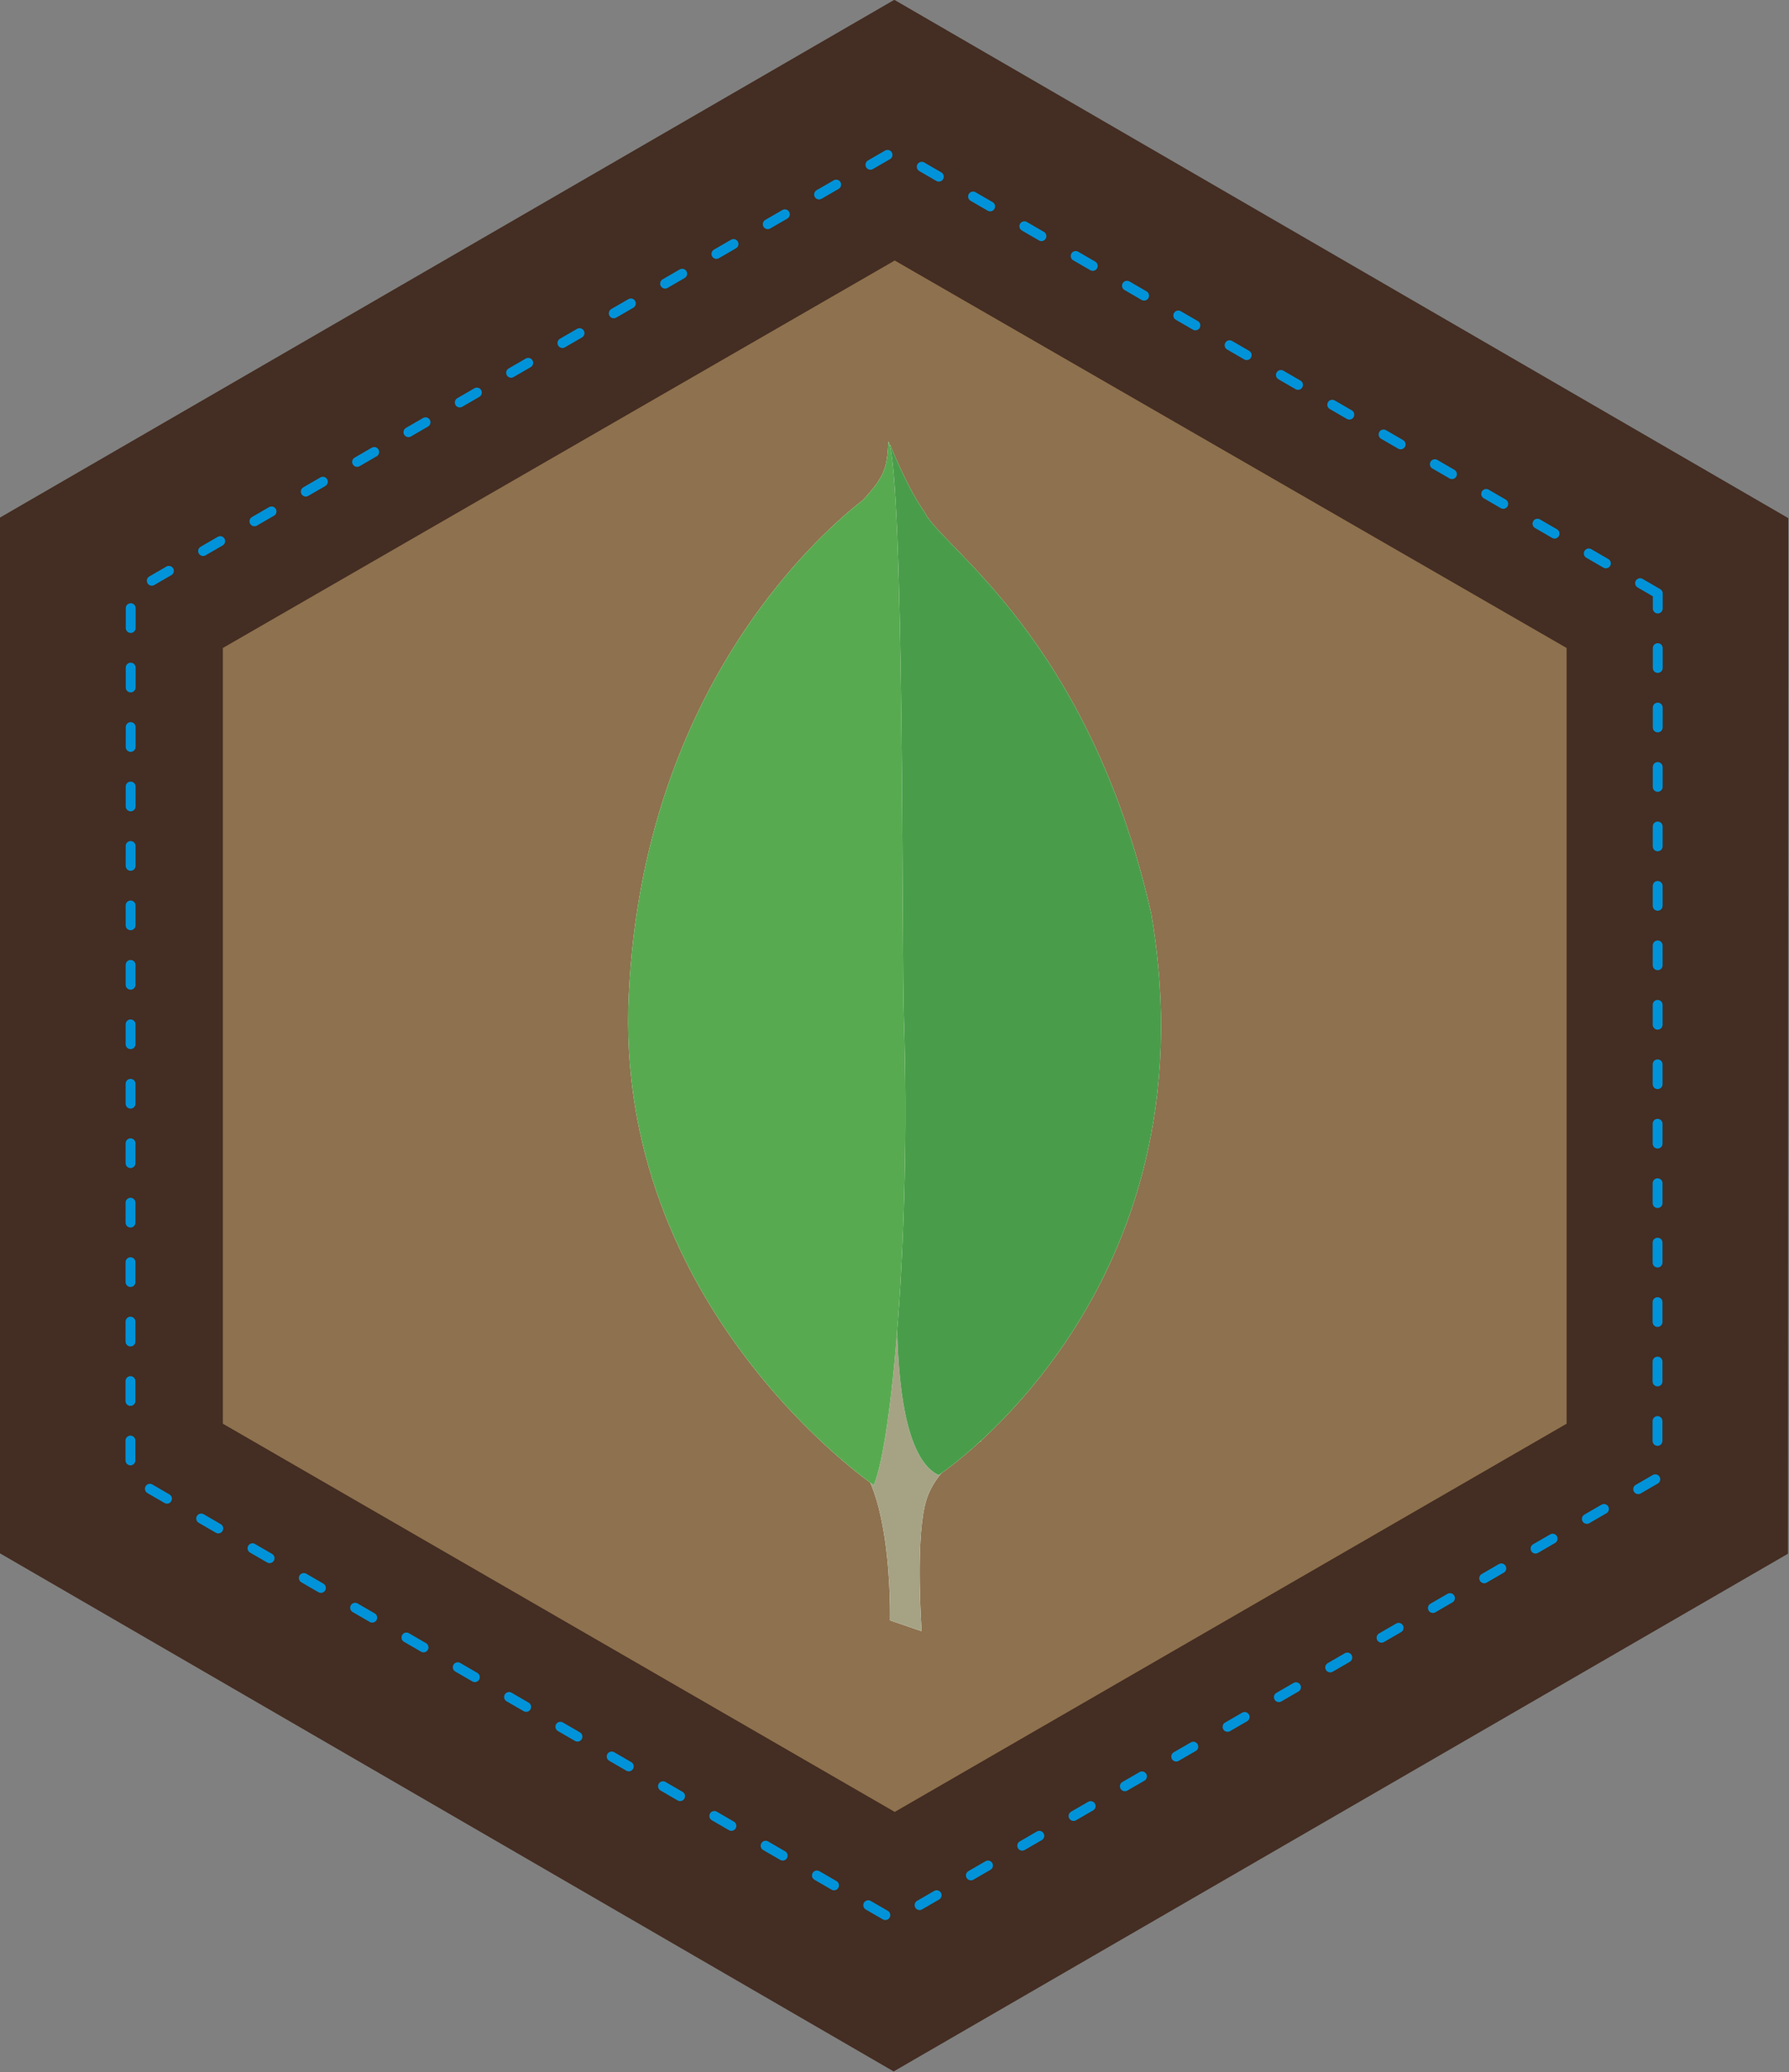 <?xml version="1.0" encoding="UTF-8" standalone="no"?>
<!-- Generator: Adobe Illustrator 18.1.0, SVG Export Plug-In . SVG Version: 6.00 Build 0)  -->

<svg
   xmlns:dc="http://purl.org/dc/elements/1.1/"
   xmlns:cc="http://creativecommons.org/ns#"
   xmlns:rdf="http://www.w3.org/1999/02/22-rdf-syntax-ns#"
   xmlns:svg="http://www.w3.org/2000/svg"
   xmlns="http://www.w3.org/2000/svg"
   xmlns:sodipodi="http://sodipodi.sourceforge.net/DTD/sodipodi-0.dtd"
   xmlns:inkscape="http://www.inkscape.org/namespaces/inkscape"
   version="1.1"
   id="Layer_1"
   x="0px"
   y="0px"
   viewBox="0 0 180.723 209.355"
   enable-background="new 0 0 320 240"
   xml:space="preserve"
   inkscape:version="0.91 r13725"
   sodipodi:docname="mongodb.svg"
   width="180.723"
   height="209.355"
   inkscape:export-filename="/home/mc/Papers/Projects/Forks/hexbin/hexagons/mongodb.png"
   inkscape:export-xdpi="90"
   inkscape:export-ydpi="90"><rect x="0" y="0" width="180.723" height="209.355" fill="#808080" stroke="none"/><defs
     id="defs63"><clipPath
       clipPathUnits="userSpaceOnUse"
       id="clipPath6071"><path
         style="color:#000000;display:inline;overflow:visible;visibility:visible;fill:none;fill-opacity:1;fill-rule:nonzero;stroke:#0093d9;stroke-width:0.63;stroke-linecap:round;stroke-linejoin:miter;stroke-miterlimit:4;stroke-dasharray:1.26, 2.52;stroke-dashoffset:7.517;stroke-opacity:1;marker:none;enable-background:accumulate"
         d="m 154.549,54.851 c -18.228,10.556 -36.457,21.109 -54.686,31.664 -0.005,21.977 -0.013,43.955 -0.021,65.932 18.969,10.999 37.936,21.999 56.906,32.997 18.976,-10.987 37.951,-21.974 56.927,-32.961 0.006,-21.977 0.013,-43.954 0.021,-65.931 C 194.727,75.553 175.757,64.553 156.789,53.553 c -0.746,0.433 -1.493,0.865 -2.239,1.298 z"
         id="path6073"
         inkscape:connector-curvature="0" /></clipPath></defs><sodipodi:namedview
     pagecolor="#ffffff"
     bordercolor="#666666"
     borderopacity="1"
     objecttolerance="10"
     gridtolerance="10"
     guidetolerance="10"
     inkscape:pageopacity="0"
     inkscape:pageshadow="2"
     inkscape:window-width="1366"
     inkscape:window-height="704"
     id="namedview61"
     showgrid="false"
     fit-margin-top="0"
     fit-margin-left="0"
     fit-margin-right="0"
     fit-margin-bottom="0"
     inkscape:zoom="2.0263158"
     inkscape:cx="88.586586"
     inkscape:cy="66.539739"
     inkscape:window-x="0"
     inkscape:window-y="27"
     inkscape:window-maximized="1"
     inkscape:current-layer="Layer_1" /><polygon
     points="251,67.2 251,171.7 160.5,224 70,171.7 70,67.2 160.5,15 "
     id="polygon3"
     style="fill:#442d22;fill-opacity:1"
     transform="matrix(1.587,0,0,1.587,-158.483,-85.007)"
     clip-path="url(#clipPath6071)" /><polygon
     points="251,67.2 251,171.7 160.5,224 70,171.7 70,67.2 160.5,15 "
     id="polygon3-3"
     style="fill:#8e714e;fill-opacity:1"
     transform="matrix(0.75,0,0,0.75,-29.99,15.072)" /><g
     transform="matrix(0.846,0,0,0.846,63.452,44.414)"
     style="fill:none;fill-rule:evenodd;stroke:none;stroke-width:1"
     id="g4229"><path
       d="m 35.053,142.317 -3.783,-1.293 c 0,0 0.462,-19.287 -6.459,-20.671 -4.614,-5.352 0.738,-227.013 17.348,-0.738 0,0 -5.721,2.86 -6.736,7.752 -1.108,4.799 -0.37,14.95 -0.37,14.95 l 0,0 0,0 z"
       id="path4231"
       inkscape:connector-curvature="0"
       style="fill:#ffffff" /><path
       d="m 35.053,142.317 -3.783,-1.293 c 0,0 0.462,-19.287 -6.459,-20.671 -4.614,-5.352 0.738,-227.013 17.348,-0.738 0,0 -5.721,2.86 -6.736,7.752 -1.108,4.799 -0.37,14.95 -0.37,14.95 l 0,0 0,0 z"
       id="path4233"
       inkscape:connector-curvature="0"
       style="fill:#a6a385" /><path
       d="m 37.084,123.676 c 0,0 33.129,-21.779 25.377,-67.089 C 54.987,23.643 37.36,12.846 35.423,8.693 33.301,5.74 31.27,0.572 31.27,0.572 L 32.655,92.207 c 0,0.092 -2.861,28.054 4.429,31.469"
       id="path4235"
       inkscape:connector-curvature="0"
       style="fill:#ffffff" /><path
       d="m 37.084,123.676 c 0,0 33.129,-21.779 25.377,-67.089 C 54.987,23.643 37.36,12.846 35.423,8.693 33.301,5.74 31.27,0.572 31.27,0.572 L 32.655,92.207 c 0,0.092 -2.861,28.054 4.429,31.469"
       id="path4237"
       inkscape:connector-curvature="0"
       style="fill:#499d4a" /><path
       d="m 29.333,124.875 c 0,0 -31.099,-21.225 -29.253,-58.599 C 1.832,28.903 23.795,10.539 28.04,7.216 c 2.769,-2.953 2.861,-4.061 3.046,-7.013 1.937,4.153 1.569,62.106 1.845,68.934 0.831,26.3 -1.476,50.755 -3.599,55.738 l 0,0 0,0 z"
       id="path4239"
       inkscape:connector-curvature="0"
       style="fill:#ffffff" /><path
       d="m 29.333,124.875 c 0,0 -31.099,-21.225 -29.253,-58.599 C 1.832,28.903 23.795,10.539 28.04,7.216 c 2.769,-2.953 2.861,-4.061 3.046,-7.013 1.937,4.153 1.569,62.106 1.845,68.934 0.831,26.3 -1.476,50.755 -3.599,55.738 l 0,0 0,0 z"
       id="path4241"
       inkscape:connector-curvature="0"
       style="fill:#58aa50" /></g><path
     transform="matrix(0.86,0,0,0.863,-14.517,-4.614)"
     inkscape:transform-center-y="-1.5566024"
     inkscape:transform-center-x="0.34789098"
     d="m 211.608,74.824 -0.033,103.562 -89.704,51.752 -89.67,-51.81 0.033,-103.562 89.704,-51.752 z"
     inkscape:randomized="0"
     inkscape:rounded="0"
     inkscape:flatsided="true"
     sodipodi:arg2="0.0003204856"
     sodipodi:arg1="-0.52327829"
     sodipodi:r2="103.56153"
     sodipodi:r1="103.56153"
     sodipodi:cy="126.57602"
     sodipodi:cx="121.90476"
     sodipodi:sides="6"
     id="path7936"
     style="color:#000000;display:inline;overflow:visible;visibility:visible;fill:none;fill-opacity:1;fill-rule:nonzero;stroke:#0093d9;stroke-width:1.16;stroke-linecap:round;stroke-linejoin:miter;stroke-miterlimit:4;stroke-dasharray:2.32, 4.641;stroke-dashoffset:7.517;stroke-opacity:1;marker:none;enable-background:accumulate"
     sodipodi:type="star" /></svg>